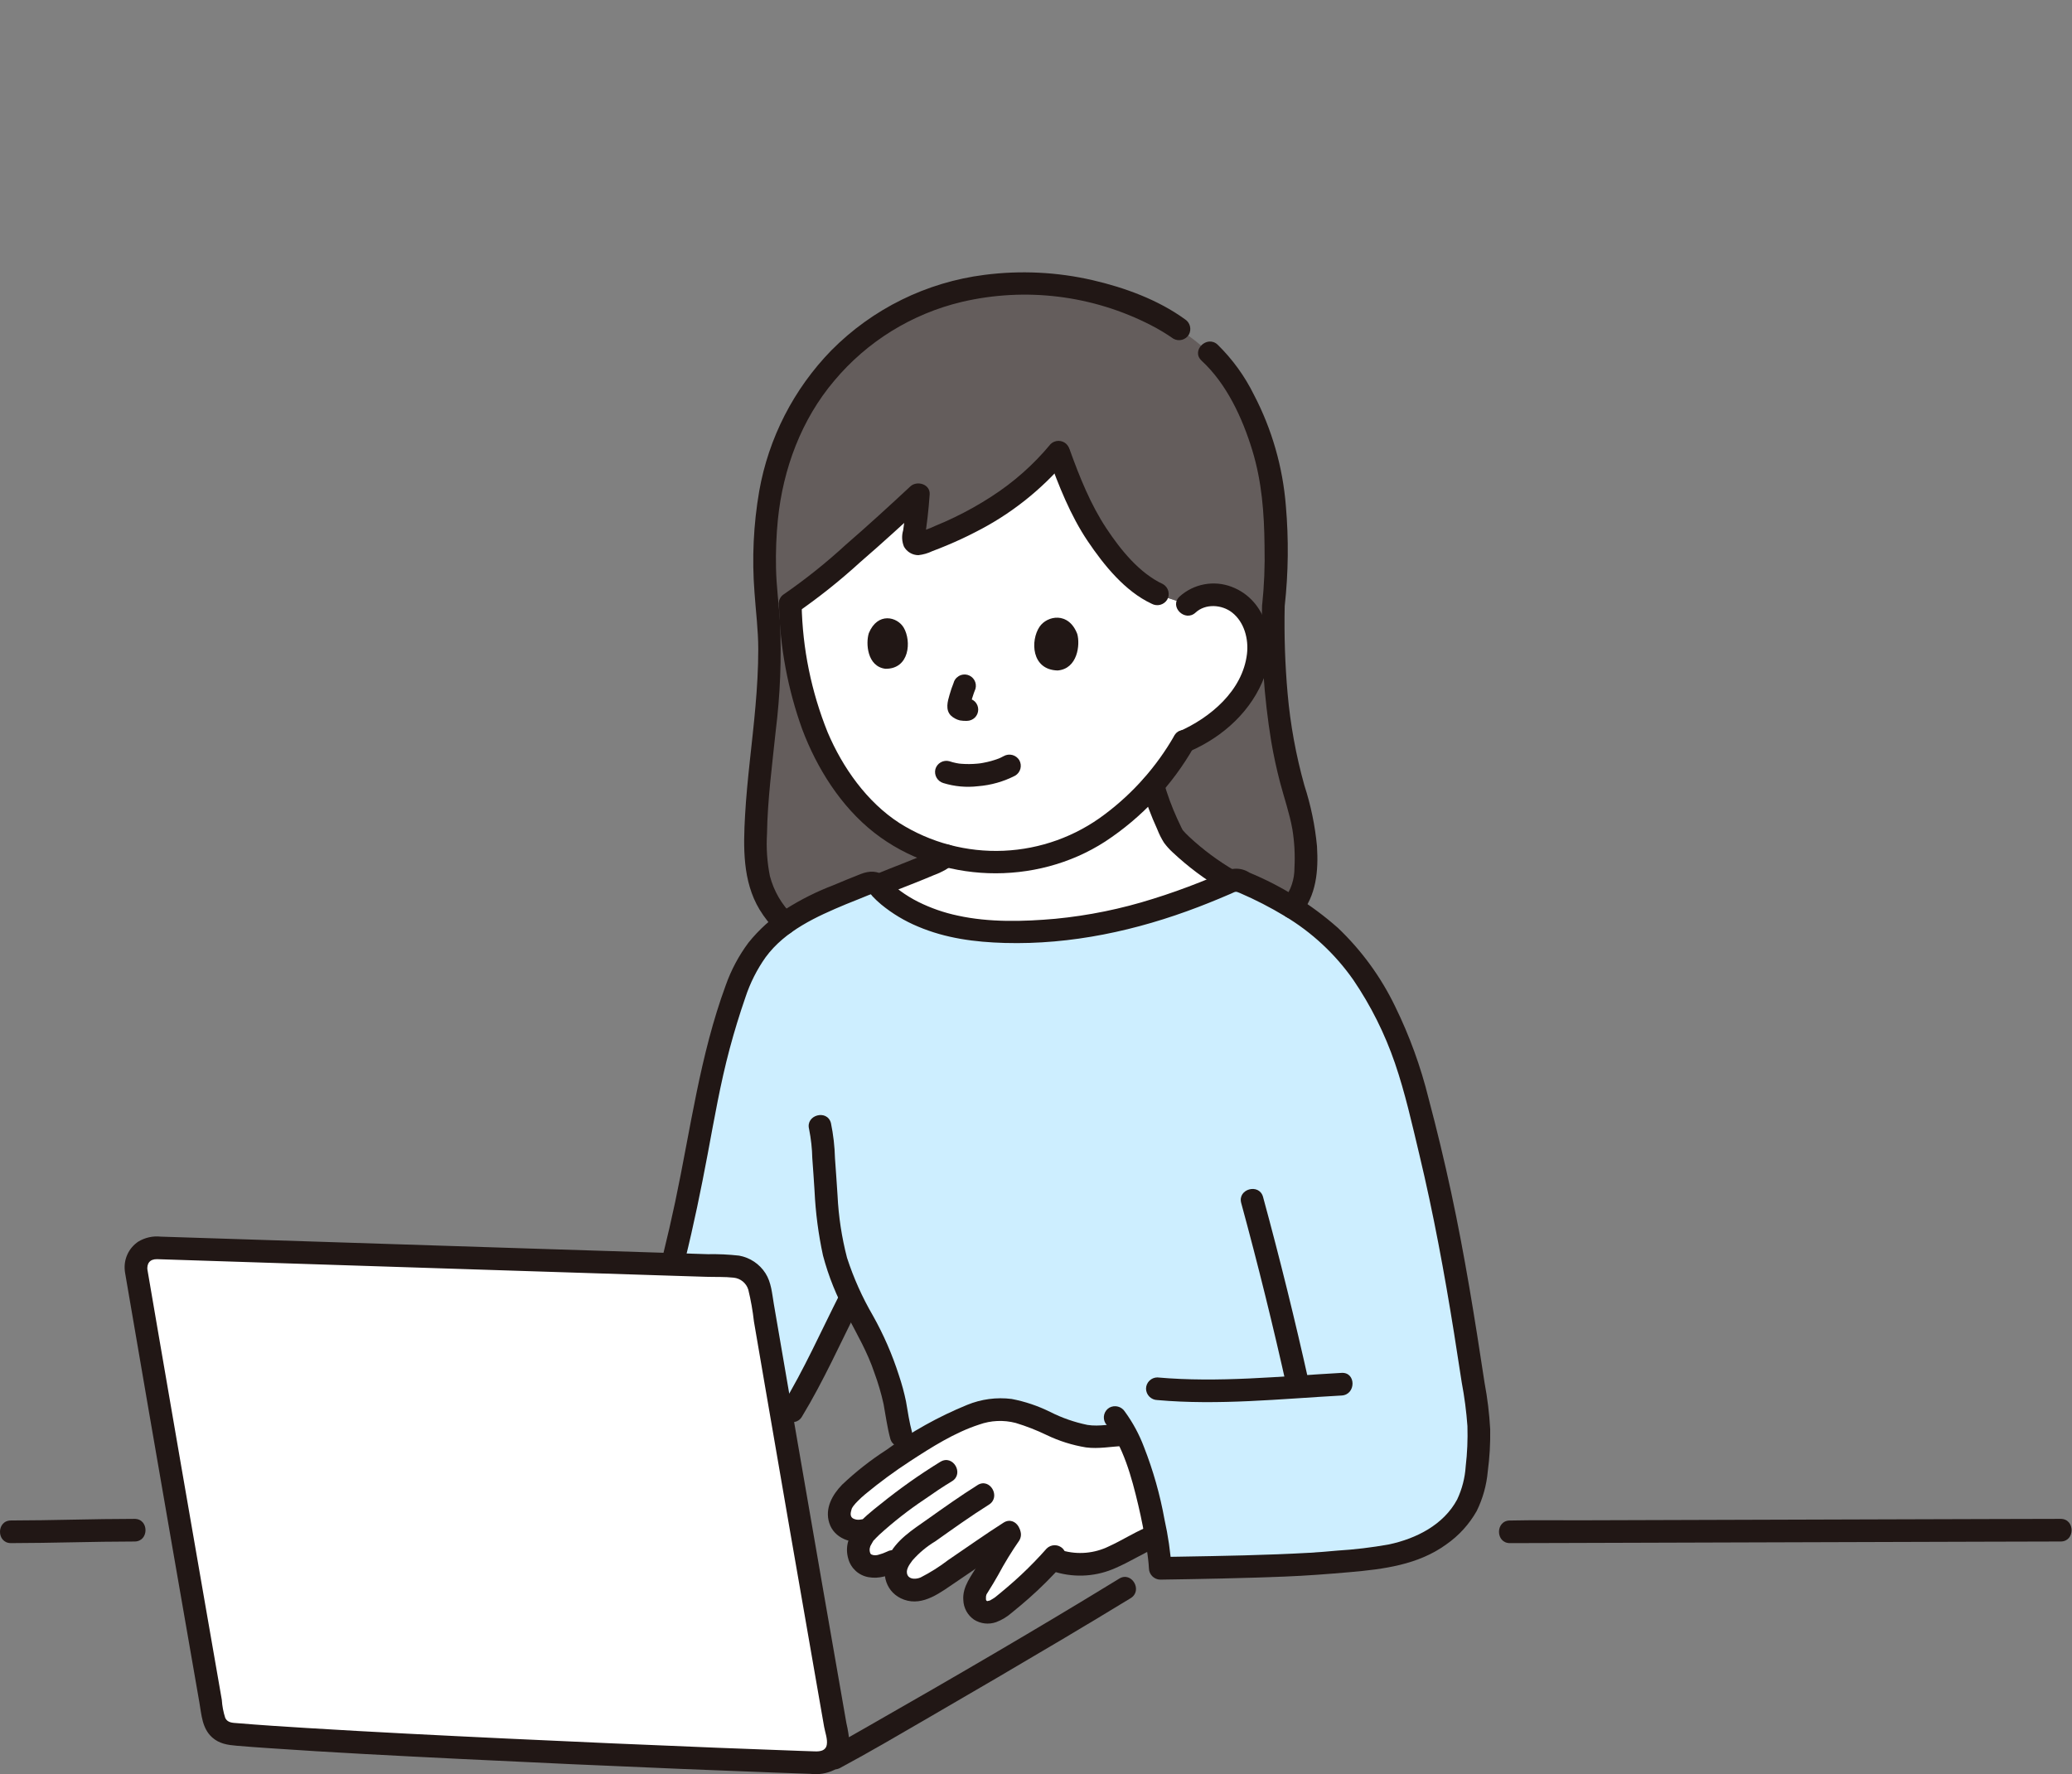 <svg width="383" height="328" viewBox="0 0 383 328" fill="none" xmlns="http://www.w3.org/2000/svg">
<rect x="0" y="0" width="383" height="328" fill="#808080" stroke="none"/>
<g clip-path="url(#clip0_1707_904)">
<path d="M273.134 261.162C269.451 236.554 266.93 221.245 260.725 198.769C258.521 191.318 255.044 184.303 250.449 178.035C248.178 175.133 245.528 172.547 242.57 170.348C238.445 167.284 233.943 164.762 229.176 162.842C228.956 162.749 228.72 162.702 228.482 162.704C228.243 162.706 228.008 162.757 227.79 162.854C213.29 169.25 198.03 173.573 180.493 171.936C174.632 171.389 166.794 168.884 162.351 163.791C162.117 163.523 161.805 163.333 161.459 163.248C161.113 163.164 160.749 163.187 160.417 163.317C157.178 164.572 154.082 165.875 150.912 167.282C148.173 168.546 145.617 170.171 143.312 172.114C139.923 175.032 137.405 178.827 136.035 183.082C133.476 190.377 131.506 197.864 130.145 205.473C128.426 214.898 126.916 223.121 124.613 232.39C124.613 232.39 124.511 232.924 124.346 233.785C128.919 233.93 132.739 234.047 135.477 234.134C136.685 234.169 137.843 234.622 138.755 235.414C139.667 236.207 140.275 237.29 140.478 238.481C141.813 246.292 143.171 254.204 144.579 262.379C144.643 262.75 144.706 263.114 144.771 263.485C150.006 255.55 153.354 247.569 157.258 239.927C158.828 243.112 160.647 246.184 162.134 249.41C163.038 251.415 163.783 253.488 164.363 255.609C164.476 256.011 164.61 256.404 164.761 256.793C165.733 259.311 165.596 263.598 167.519 268.142C170.19 266.413 172.949 264.825 175.785 263.383C179.336 261.578 183.315 259.974 187.198 260.811C192.154 261.883 194.556 264.071 199.477 265.274C203.074 266.159 205.028 265.274 208.138 265.258C212.5 273.649 214.383 287.596 214.468 289.972C218.863 289.907 239.335 289.584 245.966 288.91C251.194 288.378 256.555 288.261 261.455 286.363C262.795 285.845 264.081 285.196 265.294 284.424C268.608 282.453 271.08 279.332 272.238 275.656C273.302 270.902 273.604 266.01 273.134 261.162Z" fill="#CDEEFF"/>
<path d="M167.259 161.741C169.102 161.019 171.098 160.228 173.533 159.15C174.061 158.91 174.551 158.596 174.989 158.218C181.449 159.948 188.267 159.812 194.652 157.825C200.206 156.007 205.27 152.944 209.456 148.87C210.736 147.709 211.951 146.48 213.096 145.186C214.022 148.333 215.226 151.392 216.691 154.327C217.531 156.024 224.108 161.075 227.518 162.977C213.098 169.305 197.92 173.563 180.493 171.936C174.632 171.39 166.795 168.885 162.352 163.791C162.336 163.773 162.319 163.756 162.304 163.738L162.371 163.712C164.019 163.002 165.575 162.401 167.259 161.741Z" fill="white"/>
<path d="M162.397 98.166C164.896 95.921 167.366 93.648 169.75 91.423C169.565 94.136 169.276 96.746 168.834 99.471C168.807 99.629 168.821 99.79 168.875 99.94C168.929 100.091 169.021 100.224 169.142 100.329C169.263 100.433 169.408 100.505 169.565 100.536C169.722 100.568 169.884 100.558 170.035 100.509C180.22 97.046 189.592 91.103 195.678 83.593C197.169 87.698 198.895 91.714 200.849 95.621C203.292 100.433 209.443 108.758 214.845 110.189C216.261 110.722 218.104 111.249 219.52 111.782C221.901 109.458 225.994 109.452 228.708 111.375C230.026 112.398 231.073 113.727 231.76 115.247C232.447 116.766 232.753 118.43 232.65 120.095C232.403 123.434 231.169 126.625 229.105 129.263C226.456 132.749 222.916 135.458 218.859 137.106C216.372 141.503 213.198 145.475 209.457 148.871C205.27 152.945 200.206 156.007 194.652 157.825C188.267 159.812 181.449 159.948 174.99 158.218C171.511 157.311 168.193 155.872 165.154 153.953C161.654 151.616 158.624 148.644 156.218 145.192C153.201 141.09 150.89 136.513 149.381 131.65C147.946 127.244 147 122.693 146.558 118.081C146.255 115.465 146.133 113.249 146.084 111.649C147.033 110.951 148.241 109.992 149.329 109.228C153.588 105.904 158.039 102.079 162.397 98.166Z" fill="white"/>
<path d="M158.668 286.758C158.664 286.657 158.663 286.557 158.668 286.46C158.693 285.46 159.073 284.502 159.74 283.757L160.513 282.776L159.508 282.988C158.776 283.164 158.008 283.118 157.302 282.855C156.597 282.593 155.985 282.126 155.547 281.514C154.814 280.433 155.276 278.611 155.599 277.957C156.126 277.074 156.782 276.275 157.545 275.585C158.426 274.713 162.248 271.792 163.242 271.068C167.21 268.176 171.403 265.604 175.781 263.378C179.332 261.573 183.311 259.968 187.193 260.805C192.149 261.878 194.551 264.066 199.472 265.269C202.938 266.122 204.882 265.335 207.796 265.258C210.657 270.766 212.452 278.666 213.373 284.116L212.768 284.296C211.523 284.819 208.375 286.769 204.751 288.271C203.134 288.936 201.402 289.275 199.653 289.267C197.904 289.26 196.175 288.906 194.564 288.227C191.721 291.385 188.612 294.294 185.272 296.921C184.651 297.419 182.591 298.933 180.909 297.51C179.806 296.574 180.064 294.433 180.608 293.6C183.226 289.583 184.344 286.604 187.245 282.902C182.436 285.887 177.811 289.382 173.023 292.414C171.465 293.399 170.166 294.255 168.35 293.937C167.535 293.807 166.797 293.381 166.278 292.739C165.759 292.097 165.497 291.286 165.541 290.462C165.638 289.582 165.958 288.742 166.472 288.021L165.03 288.691C164.15 289.142 163.206 289.455 162.23 289.617C161.73 289.693 161.219 289.658 160.734 289.515C160.249 289.372 159.801 289.125 159.421 288.791C158.955 288.214 158.691 287.5 158.668 286.758Z" fill="white"/>
<path d="M25.163 234.906C29.367 259.505 33.806 285.147 39.466 317.614C39.601 318.397 39.991 319.113 40.575 319.652C41.158 320.19 41.903 320.521 42.695 320.594C62.221 322.331 128.258 325.189 151.219 325.931C151.755 325.948 152.287 325.845 152.777 325.631C153.268 325.416 153.704 325.095 154.055 324.69C154.405 324.286 154.661 323.809 154.804 323.293C154.947 322.777 154.973 322.236 154.88 321.709C149.227 289.375 144.736 263.419 140.478 238.481C140.276 237.292 139.668 236.208 138.757 235.416C137.847 234.623 136.689 234.17 135.482 234.134C116.65 233.564 47.052 231.302 28.82 230.715C28.288 230.697 27.758 230.798 27.27 231.011C26.781 231.223 26.346 231.541 25.996 231.943C25.646 232.344 25.389 232.818 25.245 233.331C25.101 233.843 25.073 234.382 25.163 234.906Z" fill="white"/>
<path d="M139.868 159.986C140.258 164.08 142.105 167.899 145.075 170.747C146.885 169.378 148.842 168.216 150.91 167.282C154.081 165.875 157.176 164.572 160.415 163.317C160.747 163.187 161.111 163.164 161.457 163.248C161.804 163.333 162.115 163.523 162.35 163.791C162.355 163.768 162.317 163.755 162.302 163.738L162.369 163.712C164.017 163.002 165.573 162.404 167.255 161.74C169.098 161.019 171.094 160.227 173.529 159.15C174.057 158.91 174.547 158.596 174.986 158.218C171.507 157.311 168.189 155.872 165.15 153.953C161.65 151.615 158.619 148.644 156.214 145.192C153.197 141.09 150.886 136.513 149.377 131.65C147.942 127.243 146.996 122.693 146.554 118.08C146.25 115.465 146.129 113.249 146.08 111.649C147.029 110.951 148.236 109.992 149.324 109.228C153.584 105.903 158.035 102.078 162.393 98.166C164.892 95.921 167.361 93.648 169.746 91.423C169.561 94.135 169.271 96.746 168.83 99.471C168.803 99.628 168.817 99.79 168.871 99.94C168.925 100.09 169.017 100.224 169.138 100.329C169.259 100.433 169.404 100.504 169.561 100.536C169.717 100.567 169.879 100.558 170.031 100.509C180.216 97.046 189.588 91.103 195.673 83.593C197.164 87.698 198.891 91.714 200.845 95.62C203.288 100.433 209.438 108.758 214.841 110.189C216.257 110.722 218.1 111.249 219.516 111.781C221.896 109.458 225.99 109.451 228.704 111.375C230.022 112.398 231.069 113.727 231.756 115.247C232.443 116.766 232.749 118.43 232.646 120.095C232.399 123.434 231.165 126.625 229.101 129.263C226.451 132.749 222.912 135.457 218.855 137.106C217.218 139.991 215.285 142.698 213.086 145.182L213.092 145.187C214.018 148.334 215.222 151.393 216.687 154.329C217.527 156.025 224.099 161.072 227.507 162.975C227.599 162.935 227.692 162.897 227.784 162.856C228.002 162.759 228.238 162.708 228.476 162.706C228.715 162.704 228.951 162.751 229.171 162.843C232.503 164.233 235.725 165.873 238.808 167.751C241.259 164.887 241.338 161.759 241.387 159.617C241.5 155.5 240.891 151.395 239.587 147.487C237.967 142.123 234.998 131.231 235.377 111.974C236.065 106.416 235.808 98.343 235.683 95.239C235.247 84.478 230.695 72.32 223.792 65.408C223.728 65.343 223.651 65.273 223.573 65.205C221.788 63.624 219.904 62.159 217.933 60.816C217.802 60.719 217.672 60.629 217.527 60.535C214.796 58.709 211.852 57.222 208.761 56.106C202.422 53.628 195.665 52.392 188.859 52.464C177.593 52.323 166.654 56.245 158.048 63.511C146.681 73.541 139.855 87.501 141.609 110.302C144.06 127.417 138.591 145.872 139.868 159.986Z" fill="#645D5C"/>
<path d="M146.551 169.274C144.5 167.268 143.034 164.743 142.31 161.968C141.801 159.413 141.621 156.803 141.776 154.203C141.877 147.815 142.735 141.462 143.391 135.116C144.222 128.432 144.486 121.69 144.181 114.962C143.962 111.637 143.507 108.364 143.443 105.022C143.377 102.032 143.492 99.04 143.787 96.064C144.74 86.692 148.129 77.564 154.216 70.385C160.297 63.124 168.558 58.018 177.774 55.823C189.582 53.057 201.99 54.587 212.77 60.139C214.198 60.872 215.574 61.7 216.889 62.618C217.37 62.895 217.94 62.971 218.476 62.83C219.012 62.69 219.471 62.344 219.755 61.868C220.021 61.386 220.092 60.821 219.952 60.289C219.813 59.757 219.474 59.299 219.005 59.01C214.066 55.43 207.886 53.168 201.972 51.804C195.418 50.293 188.647 49.96 181.976 50.821C171.249 52.181 161.287 57.093 153.679 64.772C146.718 71.915 142.069 80.986 140.337 90.805C139.272 96.984 138.979 103.271 139.464 109.523C139.707 113.048 140.162 116.506 140.162 120.054C140.162 123.601 139.948 127.126 139.639 130.65C139.058 137.345 138.102 144.01 137.724 150.722C137.391 156.629 137.246 162.918 140.393 168.161C141.295 169.639 142.371 171.005 143.596 172.228C145.494 174.147 148.455 171.188 146.558 169.269L146.551 169.274Z" fill="#211715"/>
<path d="M222.101 66.683C226.743 70.955 229.661 77.306 231.474 83.236C233.248 89.036 233.683 94.872 233.743 100.897C233.832 104.594 233.682 108.293 233.294 111.971L235.388 109.879H235.379C234.826 109.887 234.299 110.111 233.908 110.501C233.517 110.892 233.294 111.419 233.285 111.971C233.06 120.388 233.628 128.808 234.984 137.119C235.418 139.647 235.959 142.153 236.607 144.638C237.371 147.539 238.367 150.376 238.892 153.336C239.274 155.691 239.403 158.081 239.274 160.464C239.293 162.557 238.614 164.597 237.345 166.262C236.966 166.662 236.756 167.191 236.756 167.742C236.756 168.292 236.966 168.822 237.345 169.221C237.74 169.61 238.271 169.828 238.825 169.828C239.379 169.828 239.911 169.61 240.306 169.221C243.338 165.536 243.715 161.066 243.441 156.463C243.079 152.642 242.297 148.872 241.111 145.222C239.555 139.665 238.517 133.977 238.009 128.23C237.531 122.824 237.352 117.396 237.473 111.971L235.379 114.064H235.388C235.938 114.049 236.462 113.824 236.852 113.434C237.241 113.045 237.467 112.521 237.482 111.971C238.151 105.854 238.22 99.686 237.688 93.555C237.122 86.362 235.109 79.356 231.768 72.959C230.07 69.522 227.803 66.398 225.063 63.716C223.082 61.895 220.113 64.85 222.102 66.675L222.101 66.683Z" fill="#211715"/>
<path d="M229.431 222.423C232.529 233.795 235.356 245.237 237.912 256.748C238.496 259.376 242.536 258.264 241.951 255.636C239.395 244.126 236.568 232.684 233.47 221.31C232.762 218.713 228.721 219.816 229.431 222.423Z" fill="#211715"/>
<path d="M213.931 258.862C225.226 259.872 236.705 258.645 247.993 258.022C250.673 257.874 250.69 253.688 247.993 253.837C236.709 254.459 225.226 255.686 213.931 254.677C213.377 254.68 212.847 254.902 212.455 255.294C212.063 255.685 211.841 256.215 211.837 256.769C211.849 257.321 212.073 257.846 212.463 258.237C212.854 258.627 213.38 258.851 213.931 258.862Z" fill="#211715"/>
<path d="M149.553 208.755C149.912 210.536 150.112 212.345 150.151 214.161C150.313 216.177 150.428 218.196 150.566 220.213C150.755 224.219 151.276 228.201 152.124 232.121C153.149 236.008 154.659 239.752 156.618 243.263C158.433 246.709 160.381 250.089 161.619 253.799C162.318 255.69 162.887 257.626 163.323 259.594C163.72 261.729 163.992 263.867 164.557 265.973C165.255 268.571 169.298 267.468 168.596 264.86C168.089 262.974 167.802 261.056 167.476 259.134C167.135 257.483 166.693 255.854 166.151 254.257C164.927 250.434 163.319 246.745 161.353 243.245C159.383 239.863 157.779 236.28 156.57 232.558C155.59 228.782 155.002 224.916 154.815 221.02C154.651 218.734 154.527 216.445 154.343 214.161C154.287 211.971 154.037 209.79 153.595 207.645C152.904 205.044 148.863 206.148 149.557 208.757L149.553 208.755Z" fill="#211715"/>
<path d="M155.261 239.227C151.764 246.129 148.629 253.213 144.608 259.836C143.205 262.145 146.825 264.251 148.224 261.949C152.249 255.322 155.378 248.242 158.877 241.34C160.092 238.942 156.48 236.821 155.261 239.227Z" fill="#211715"/>
<path d="M211.081 145.74C211.838 148.336 212.787 150.873 213.917 153.33C214.249 154.193 214.663 155.021 215.154 155.804C215.623 156.442 216.152 157.032 216.735 157.567C219.587 160.247 222.731 162.599 226.108 164.578C228.437 165.945 230.547 162.329 228.222 160.964C225.204 159.205 222.39 157.116 219.834 154.736C219.367 154.305 218.927 153.846 218.516 153.363C218.656 153.527 218.73 153.711 218.59 153.43C218.521 153.288 218.442 153.151 218.372 153.01C218.104 152.465 217.849 151.914 217.598 151.361C216.605 149.181 215.776 146.93 215.119 144.627C214.39 142.038 210.348 143.139 211.081 145.74Z" fill="#211715"/>
<path d="M163.425 165.519L163.765 165.375C164.304 165.143 163.539 165.462 163.852 165.338C164.074 165.251 164.296 165.154 164.518 165.063C165.015 164.86 165.513 164.66 166.013 164.464C167.018 164.067 168.026 163.679 169.031 163.278C170.234 162.802 171.431 162.311 172.623 161.806C174.002 161.314 175.292 160.599 176.441 159.69C176.831 159.296 177.049 158.765 177.049 158.21C177.049 157.656 176.831 157.125 176.441 156.731C176.042 156.351 175.511 156.139 174.96 156.139C174.409 156.139 173.879 156.351 173.479 156.731C173.417 156.786 173.228 156.939 173.403 156.808C173.289 156.896 173.168 156.971 173.047 157.045C172.752 157.215 172.447 157.365 172.132 157.495C171.838 157.624 171.544 157.751 171.25 157.877L170.718 158.104L170.597 158.155C169.531 158.599 168.459 159.032 167.381 159.454C165.351 160.253 163.318 161.043 161.313 161.906C160.833 162.186 160.485 162.645 160.344 163.182C160.203 163.719 160.281 164.289 160.562 164.769C160.853 165.235 161.312 165.573 161.845 165.712C162.377 165.852 162.942 165.783 163.425 165.519Z" fill="#211715"/>
<path d="M221.001 113.257C222.823 111.569 225.842 111.764 227.736 113.242C230.005 115.013 230.826 118.158 230.498 120.916C229.691 127.693 223.723 132.716 217.846 135.279C217.369 135.562 217.023 136.021 216.882 136.557C216.742 137.093 216.818 137.663 217.095 138.143C217.385 138.612 217.844 138.951 218.377 139.091C218.91 139.231 219.477 139.16 219.96 138.894C226.14 136.198 231.439 131.381 233.788 124.958C236.005 118.894 234.199 110.98 227.668 108.498C226.053 107.881 224.3 107.723 222.601 108.04C220.901 108.358 219.324 109.139 218.041 110.298C216.061 112.134 219.028 115.088 221.003 113.257H221.001Z" fill="#211715"/>
<path d="M143.99 111.799C144.17 119.644 145.616 127.409 148.271 134.794C150.991 142.044 155.442 149.136 161.602 153.958C173.7 163.432 191.468 163.899 204.287 155.598C211.055 151.149 216.674 145.163 220.684 138.13C222.025 135.788 218.407 133.677 217.068 136.018C213.825 141.684 209.458 146.629 204.234 150.547C198.826 154.651 192.292 157.006 185.508 157.299C178.723 157.591 172.011 155.807 166.269 152.185C160.248 148.295 155.757 141.929 152.989 135.402C149.964 127.892 148.334 119.894 148.179 111.799C148.082 109.113 143.893 109.096 143.99 111.799Z" fill="#211715"/>
<path d="M193.741 84.385C195.676 89.74 197.869 95.323 201.071 100.069C204.05 104.482 207.942 109.33 212.883 111.629C213.366 111.894 213.932 111.963 214.465 111.824C214.998 111.684 215.457 111.346 215.748 110.878C216.024 110.398 216.1 109.828 215.959 109.293C215.818 108.757 215.473 108.298 214.996 108.015C210.598 105.967 207.151 101.666 204.526 97.712C201.606 93.316 199.567 88.213 197.782 83.272C197.622 82.745 197.266 82.299 196.786 82.027C196.307 81.755 195.741 81.678 195.206 81.811C194.673 81.962 194.221 82.317 193.948 82.798C193.674 83.28 193.601 83.85 193.744 84.385H193.741Z" fill="#211715"/>
<path d="M194.186 82.122C191.043 85.919 187.329 89.206 183.177 91.864C181.033 93.251 178.804 94.504 176.504 95.614C175.337 96.179 174.154 96.712 172.952 97.198C171.749 97.77 170.492 98.219 169.2 98.537H170.313C170.694 99.707 170.908 99.989 170.955 99.382C170.978 99.239 171 99.097 171.021 98.955C171.073 98.602 171.123 98.248 171.172 97.894C171.275 97.147 171.372 96.399 171.459 95.65C171.622 94.244 171.746 92.833 171.845 91.42C171.98 89.519 169.512 88.783 168.268 89.938C164.341 93.6 160.382 97.219 156.326 100.732C152.741 104.029 148.933 107.075 144.928 109.846C142.673 111.305 144.77 114.929 147.041 113.459C151.231 110.571 155.219 107.4 158.975 103.967C163.141 100.369 167.204 96.656 171.229 92.903L167.652 91.42C167.496 93.639 167.278 95.855 166.945 98.055C166.647 99.048 166.7 100.112 167.095 101.07C167.359 101.544 167.744 101.939 168.211 102.216C168.677 102.493 169.209 102.642 169.751 102.648C170.648 102.547 171.522 102.296 172.335 101.903C173.261 101.56 174.178 101.192 175.088 100.81C176.841 100.074 178.569 99.28 180.256 98.402C186.727 95.144 192.471 90.612 197.143 85.079C197.522 84.679 197.732 84.149 197.732 83.599C197.732 83.049 197.522 82.519 197.143 82.119C196.749 81.731 196.217 81.513 195.663 81.513C195.109 81.513 194.577 81.731 194.182 82.119L194.186 82.122Z" fill="#211715"/>
<path d="M158.952 280.973C158.503 281.037 158.046 280.953 157.649 280.734C157.068 280.337 157.228 279.68 157.405 279.077C157.533 278.641 157.456 278.911 157.405 279.014C157.496 278.825 157.603 278.644 157.724 278.473C157.996 278.117 158.294 277.782 158.618 277.473C159.048 277.036 159.501 276.623 159.975 276.235C162.608 274.055 165.365 272.028 168.23 270.162C172.182 267.583 176.474 264.863 180.989 263.397C183.165 262.616 185.527 262.512 187.763 263.098C189.714 263.691 191.616 264.434 193.452 265.321C195.757 266.432 198.211 267.205 200.738 267.617C203.098 267.927 205.371 267.448 207.725 267.355C210.41 267.249 210.424 263.063 207.725 263.17C205.494 263.257 203.247 263.812 201.015 263.459C198.617 262.967 196.295 262.158 194.111 261.053C191.859 259.935 189.465 259.129 186.995 258.658C184.206 258.308 181.374 258.685 178.774 259.754C173.465 261.925 168.439 264.73 163.805 268.109C160.894 269.985 158.166 272.13 155.655 274.515C153.844 276.376 152.438 278.889 153.28 281.57C154.183 284.441 157.35 285.494 160.063 285.009C160.596 284.857 161.047 284.502 161.321 284.021C161.594 283.539 161.668 282.969 161.525 282.434C161.367 281.906 161.011 281.459 160.531 281.187C160.051 280.914 159.484 280.838 158.949 280.973H158.952Z" fill="#211715"/>
<path d="M173.846 270.261C169.978 272.638 166.267 275.263 162.738 278.118C159.684 280.54 155.475 283.77 156.816 288.256C157.056 289.105 157.531 289.868 158.185 290.46C158.839 291.052 159.646 291.449 160.514 291.604C162.505 291.975 164.299 291.316 166.088 290.497C166.564 290.213 166.91 289.754 167.051 289.219C167.191 288.683 167.115 288.113 166.839 287.633C166.55 287.163 166.091 286.823 165.557 286.684C165.024 286.544 164.456 286.615 163.974 286.882C163.47 287.122 162.944 287.315 162.403 287.457C162.076 287.563 161.727 287.584 161.389 287.52C161.296 287.499 160.858 287.321 161.001 287.392C161.119 287.452 160.925 287.31 160.888 287.233C160.749 286.908 160.712 286.549 160.78 286.202C160.755 286.393 160.862 285.907 160.886 285.838C160.836 285.979 161.072 285.489 161.148 285.379C161.264 285.198 161.507 284.675 161.717 284.564C161.593 284.63 161.373 284.963 161.629 284.692C161.717 284.595 161.804 284.495 161.891 284.399C162.092 284.186 162.301 283.982 162.514 283.781C165.17 281.361 168.005 279.145 170.996 277.154C172.618 276.014 174.261 274.899 175.961 273.878C178.269 272.492 176.165 268.872 173.847 270.264L173.846 270.261Z" fill="#211715"/>
<path d="M180.691 274.587C177.527 276.576 174.483 278.738 171.437 280.901C168.662 282.872 165.647 284.714 164.141 287.914C162.711 290.953 163.792 294.576 167.107 295.767C170.666 297.047 173.957 294.348 176.733 292.492C180.373 290.059 183.921 287.489 187.617 285.141C189.886 283.7 187.792 280.076 185.504 281.527C182.031 283.734 178.689 286.133 175.28 288.434C173.679 289.664 171.968 290.744 170.168 291.661C169.369 292.002 168.198 292.05 167.784 291.275C167.317 290.403 167.969 289.43 168.651 288.521C169.874 287.123 171.309 285.925 172.903 284.972C176.165 282.658 179.415 280.328 182.803 278.198C185.078 276.767 182.977 273.141 180.689 274.584L180.691 274.587Z" fill="#211715"/>
<path d="M184.82 282.67C183.361 284.772 182.024 286.955 180.816 289.21C179.624 291.308 177.863 293.3 178.066 295.863C178.092 296.575 178.285 297.271 178.628 297.896C178.971 298.521 179.456 299.057 180.043 299.461C180.646 299.842 181.327 300.081 182.035 300.161C182.744 300.241 183.462 300.159 184.134 299.922C185.172 299.533 186.131 298.959 186.965 298.228C188.048 297.356 189.112 296.461 190.157 295.543C192.38 293.583 194.478 291.486 196.439 289.265C196.82 288.866 197.033 288.336 197.033 287.785C197.033 287.234 196.82 286.704 196.439 286.306C196.044 285.918 195.513 285.7 194.959 285.7C194.405 285.7 193.873 285.918 193.478 286.306C191.984 287.999 190.414 289.618 188.766 291.164C187.911 291.963 187.036 292.743 186.143 293.502C185.712 293.869 185.279 294.233 184.842 294.592C184.6 294.791 184.358 294.989 184.114 295.186C184.016 295.281 183.91 295.366 183.796 295.441C183.929 295.374 184.211 295.146 183.909 295.354C183.626 295.547 183.333 295.725 183.03 295.888C182.719 296.054 183.205 295.882 182.847 295.949C182.723 295.972 182.604 296.018 182.479 296.037C182.772 295.988 182.555 296.074 182.462 296.012C182.483 296.026 182.923 296.18 182.434 296.006C182.423 296.006 182.138 295.875 182.296 295.958C182.535 296.084 182.163 295.714 182.396 296.085C182.267 295.88 182.282 295.692 182.32 295.985C182.293 295.904 182.271 295.821 182.254 295.737C182.222 295.583 182.224 295.626 182.26 295.866L182.248 295.691C182.248 295.517 182.248 295.343 182.255 295.168C182.262 294.773 182.266 295.141 182.245 295.222C182.265 295.145 182.274 295.064 182.298 294.987C182.323 294.91 182.344 294.837 182.36 294.763C182.435 294.414 182.349 294.797 182.304 294.869C182.446 294.642 182.583 294.411 182.727 294.185C183.346 293.214 183.929 292.22 184.497 291.221C185.686 289 187.003 286.85 188.441 284.781C188.717 284.301 188.793 283.732 188.653 283.196C188.512 282.66 188.166 282.202 187.69 281.919C187.207 281.651 186.64 281.58 186.107 281.719C185.573 281.859 185.114 282.2 184.825 282.669L184.82 282.67Z" fill="#211715"/>
<path d="M195.242 290.702C198.889 291.751 202.791 291.464 206.245 289.895C208.845 288.777 211.235 287.227 213.824 286.105C214.301 285.823 214.647 285.364 214.788 284.828C214.928 284.292 214.852 283.722 214.575 283.242C214.285 282.773 213.826 282.434 213.293 282.294C212.759 282.154 212.192 282.225 211.71 282.491C209.411 283.488 207.278 284.864 204.991 285.901C202.308 287.222 199.227 287.495 196.353 286.667C193.764 285.896 192.659 289.934 195.24 290.702H195.242Z" fill="#211715"/>
<path d="M126.633 232.947C128.234 226.481 129.576 219.955 130.805 213.41C132.031 206.878 133.155 200.34 134.873 193.914C135.728 190.716 136.697 187.552 137.78 184.42C138.65 181.763 139.915 179.253 141.532 176.972C145.144 172.064 150.933 169.457 156.385 167.182C157.781 166.601 159.199 166.081 160.586 165.486C160.877 165.361 161.205 165.346 160.821 165.217C160.944 165.258 161.2 165.638 161.29 165.734C161.794 166.268 162.331 166.771 162.896 167.24C164.946 168.923 167.233 170.295 169.683 171.313C174.804 173.488 180.2 174.191 185.728 174.347C198.004 174.688 210.121 172.06 221.543 167.683C222.803 167.201 224.055 166.7 225.301 166.18C226.034 165.874 226.765 165.564 227.496 165.251C228.396 164.863 228.331 164.735 229.195 165.115C232.048 166.346 234.814 167.768 237.474 169.372C242.479 172.368 246.796 176.385 250.144 181.159C253.387 185.929 255.977 191.11 257.847 196.565C259.733 202.059 261.01 207.822 262.359 213.467C264.966 224.375 267 235.399 268.772 246.47C269.258 249.506 269.731 252.545 270.191 255.586C270.698 258.259 271.051 260.959 271.248 263.672C271.324 266.162 271.217 268.654 270.927 271.127C270.791 273.249 270.255 275.326 269.349 277.249C266.835 281.94 261.777 284.478 256.756 285.55C253.575 286.122 250.363 286.507 247.137 286.701C245.483 286.853 243.833 286.998 242.175 287.092C234.114 287.55 226.033 287.681 217.958 287.82C216.795 287.841 215.632 287.859 214.468 287.876L216.562 289.969C216.354 286.933 215.917 283.916 215.254 280.946C214.429 276.362 213.157 271.871 211.456 267.535C210.581 265.213 209.396 263.019 207.936 261.013C207.643 260.547 207.184 260.21 206.652 260.071C206.12 259.931 205.555 260 205.071 260.262C204.594 260.545 204.248 261.004 204.107 261.54C203.967 262.076 204.043 262.645 204.32 263.125C207.661 267.452 209.175 273.087 210.414 278.33C211.004 280.837 211.498 283.364 211.897 285.911C211.976 286.419 212.051 286.928 212.121 287.437C212.047 286.899 212.144 287.619 212.156 287.717C212.181 287.916 212.206 288.116 212.228 288.315C212.291 288.866 212.352 289.418 212.374 289.971C212.383 290.524 212.607 291.051 212.998 291.441C213.388 291.831 213.916 292.055 214.468 292.064C222.115 291.951 229.764 291.803 237.405 291.503C241.454 291.344 245.469 291.033 249.505 290.681C255.735 290.138 262.144 289.331 267.343 285.548C269.66 283.935 271.583 281.821 272.969 279.363C274.094 277.068 274.786 274.585 275.01 272.039C275.351 269.457 275.501 266.853 275.456 264.249C275.297 261.371 274.949 258.506 274.416 255.674C272.63 243.894 270.751 232.124 268.244 220.473C266.993 214.654 265.602 208.867 264.073 203.114C262.623 197.231 260.548 191.52 257.883 186.079C255.261 180.641 251.677 175.721 247.304 171.557C242.456 167.275 236.932 163.825 230.956 161.348C230.229 160.87 229.379 160.615 228.509 160.615C227.639 160.615 226.789 160.87 226.062 161.348C224.653 161.963 223.234 162.553 221.804 163.118C218.953 164.246 216.063 165.28 213.133 166.187C207.256 168.05 201.199 169.287 195.062 169.878C189.162 170.401 182.862 170.569 177.045 169.291C174.511 168.76 172.056 167.906 169.739 166.752C168.586 166.173 167.483 165.5 166.442 164.739C165.39 163.954 164.585 162.963 163.614 162.103C162.268 160.909 160.665 160.988 159.09 161.606C157.391 162.274 155.701 162.965 154.02 163.678C150.954 164.848 148.012 166.322 145.241 168.078C142.622 169.77 140.292 171.873 138.341 174.304C136.551 176.71 135.134 179.373 134.138 182.202C129.389 195.132 127.65 208.772 124.815 222.177C124.131 225.411 123.392 228.631 122.598 231.839C121.951 234.455 125.989 235.569 126.637 232.951L126.633 232.947Z" fill="#211715"/>
<path d="M206.884 291.878C191.662 301.208 176.21 310.195 160.703 319.045C158.205 320.471 155.709 321.908 153.174 323.269C150.799 324.544 152.913 328.159 155.289 326.883C160.92 323.859 166.433 320.599 171.964 317.398C180.251 312.6 188.511 307.757 196.744 302.869C200.841 300.433 204.925 297.974 208.996 295.492C211.289 294.086 209.188 290.465 206.881 291.878H206.884Z" fill="#211715"/>
<path d="M23.143 235.463C26.01 252.233 28.898 268.998 31.809 285.76C33.486 295.429 35.167 305.097 36.852 314.764C37.253 317.06 37.355 319.56 39.208 321.227C40.517 322.409 42.083 322.638 43.769 322.779C45.707 322.943 47.646 323.085 49.585 323.215C61.365 324.034 73.169 324.628 84.966 325.21C98.631 325.884 112.298 326.501 125.969 327.062C131.655 327.294 137.342 327.518 143.029 327.733C145.289 327.817 147.549 327.897 149.809 327.973C151.301 328.161 152.815 327.916 154.172 327.267C155.042 326.759 155.764 326.032 156.265 325.157C156.766 324.283 157.029 323.293 157.027 322.286C156.932 321.04 156.739 319.803 156.451 318.586L155.753 314.584C155.309 312.046 154.867 309.508 154.425 306.97C153.6 302.24 152.777 297.51 151.954 292.78C150.407 283.878 148.866 274.975 147.33 266.072C145.892 257.738 144.46 249.403 143.034 241.067C142.706 239.149 142.572 237.092 141.489 235.411C140.947 234.563 140.235 233.837 139.398 233.277C138.561 232.717 137.618 232.337 136.627 232.158C134.699 231.942 132.759 231.853 130.819 231.89C119.978 231.553 109.137 231.209 98.296 230.857C85.134 230.435 71.972 230.01 58.81 229.583L29.71 228.647C28.263 228.49 26.805 228.814 25.56 229.567C24.697 230.145 24.008 230.948 23.569 231.889C23.13 232.831 22.956 233.874 23.068 234.907C23.085 235.456 23.312 235.979 23.701 236.367C24.09 236.756 24.612 236.982 25.162 237C25.717 236.997 26.248 236.775 26.64 236.383C27.032 235.991 27.253 235.461 27.256 234.907C27.089 233.599 27.702 232.783 29.047 232.814C29.795 232.83 30.543 232.862 31.291 232.886L36.973 233.07L52.007 233.556C64.503 233.963 76.999 234.366 89.495 234.766C101.093 235.14 112.69 235.51 124.288 235.877L130.576 236.074C132.241 236.126 133.971 236.048 135.627 236.234C136.245 236.299 136.831 236.545 137.31 236.941C137.79 237.337 138.142 237.865 138.322 238.46C138.794 240.399 139.141 242.367 139.363 244.35C140.035 248.28 140.709 252.209 141.385 256.137C144.386 273.594 147.409 291.047 150.455 308.495C150.873 310.898 151.292 313.301 151.712 315.704L152.337 319.279C152.512 320.27 153.006 321.571 152.831 322.574C152.63 323.729 151.594 323.85 150.602 323.818L147.683 323.719C142.663 323.544 137.644 323.355 132.626 323.15C119.681 322.633 106.739 322.068 93.798 321.455C81.433 320.869 69.067 320.256 56.711 319.497C52.44 319.235 48.169 318.961 43.906 318.605C43.029 318.532 42.086 318.559 41.638 317.642C41.285 316.554 41.072 315.427 41.001 314.286C40.782 313.024 40.562 311.762 40.343 310.501C39.508 305.715 38.675 300.929 37.844 296.143C34.919 279.317 32.011 262.489 29.118 245.656C28.472 241.887 27.827 238.117 27.182 234.348C27.031 233.815 26.675 233.363 26.193 233.09C25.711 232.816 25.141 232.743 24.606 232.886C24.076 233.045 23.629 233.401 23.356 233.881C23.084 234.361 23.008 234.928 23.143 235.463Z" fill="#211715"/>
<path d="M279.105 285.314C282.644 285.314 286.183 285.295 289.722 285.285L313.118 285.213L341.33 285.126L366.393 285.05C371.046 285.037 375.696 285.025 380.343 285.014H380.904C383.6 285.014 383.604 280.828 380.904 280.828C376.896 280.828 372.888 280.846 368.878 280.858L344.757 280.93L316.504 281.017L292.082 281.093C287.876 281.105 283.66 281.032 279.455 281.13C279.338 281.13 279.221 281.13 279.106 281.13C276.411 281.13 276.406 285.315 279.106 285.315L279.105 285.314Z" fill="#211715"/>
<path d="M2.022 285.312C9.641 285.304 17.256 285.019 24.874 285.015C27.569 285.015 27.574 280.829 24.874 280.829C17.256 280.829 9.641 281.119 2.022 281.126C-0.672 281.126 -0.676 285.312 2.022 285.312Z" fill="#211715"/>
<path d="M176.277 126.246C175.986 126.963 175.736 127.695 175.526 128.44C175.161 129.682 174.721 131.243 175.761 132.294C175.99 132.514 176.249 132.7 176.529 132.849C176.813 133.005 177.117 133.122 177.432 133.198C177.858 133.271 178.29 133.301 178.722 133.285C179.277 133.28 179.808 133.062 180.206 132.675C180.598 132.283 180.819 131.75 180.819 131.195C180.819 130.64 180.598 130.108 180.206 129.716C179.806 129.332 179.276 129.114 178.722 129.105C178.496 129.118 178.268 129.116 178.042 129.1L178.598 129.175C178.484 129.155 178.372 129.124 178.263 129.082L178.764 129.293C178.604 129.221 178.453 129.131 178.314 129.023L178.738 129.35C178.732 129.346 178.727 129.341 178.722 129.335L179.05 129.758C179.043 129.748 179.037 129.737 179.031 129.725L179.242 130.226C179.233 130.2 179.227 130.173 179.224 130.146L179.298 130.703C179.29 130.593 179.295 130.483 179.311 130.374L179.237 130.93C179.348 130.261 179.517 129.603 179.742 128.963C179.917 128.423 180.091 127.878 180.311 127.355C180.386 127.086 180.405 126.805 180.369 126.527C180.333 126.25 180.242 125.983 180.101 125.742C179.962 125.505 179.778 125.297 179.559 125.131C179.34 124.965 179.09 124.843 178.824 124.773C178.558 124.704 178.281 124.687 178.008 124.725C177.736 124.762 177.473 124.853 177.236 124.991L176.812 125.319C176.555 125.575 176.37 125.893 176.273 126.243L176.277 126.246Z" fill="#211715"/>
<path d="M160.6 117.059C160.007 118.916 160.272 123.222 163.66 123.653C168.15 123.712 168.503 118.52 167.046 116.047C165.853 114.022 162.233 113.12 160.6 117.059Z" fill="#211715"/>
<path d="M199.127 117.216C199.688 119.18 199.203 123.662 195.496 123.967C190.605 123.837 190.458 118.403 192.157 115.884C193.547 113.823 197.529 113.036 199.127 117.216Z" fill="#211715"/>
<path d="M174.366 144.781C176.439 145.422 178.623 145.622 180.778 145.366C183.178 145.178 185.517 144.512 187.657 143.409C188.133 143.125 188.478 142.666 188.619 142.131C188.759 141.595 188.683 141.026 188.408 140.545C188.12 140.075 187.661 139.734 187.127 139.594C186.593 139.454 186.026 139.526 185.544 139.795C185.352 139.898 185.159 139.999 184.962 140.092C184.956 140.092 184.481 140.309 184.754 140.19C184.998 140.083 184.657 140.227 184.613 140.245C184.153 140.419 183.685 140.573 183.21 140.706C182.723 140.84 182.23 140.953 181.732 141.043C181.615 141.065 181.497 141.085 181.379 141.104C181.333 141.112 180.95 141.173 181.212 141.133C181.475 141.093 181.092 141.147 181.046 141.152C180.897 141.17 180.749 141.185 180.6 141.198C179.646 141.286 178.686 141.293 177.731 141.22C177.593 141.21 177.455 141.195 177.317 141.182C176.953 141.148 177.387 141.204 177.391 141.196C177.181 141.175 176.973 141.139 176.768 141.089C176.331 141.003 175.901 140.888 175.48 140.745C174.944 140.601 174.374 140.674 173.892 140.948C173.41 141.221 173.055 141.673 172.904 142.206C172.77 142.741 172.846 143.307 173.119 143.787C173.391 144.266 173.838 144.623 174.366 144.781Z" fill="#211715"/>
</g>
<defs>
<clipPath id="clip0_1707_904">
<rect width="383" height="328" fill="white"/>
</clipPath>
</defs>
</svg>
